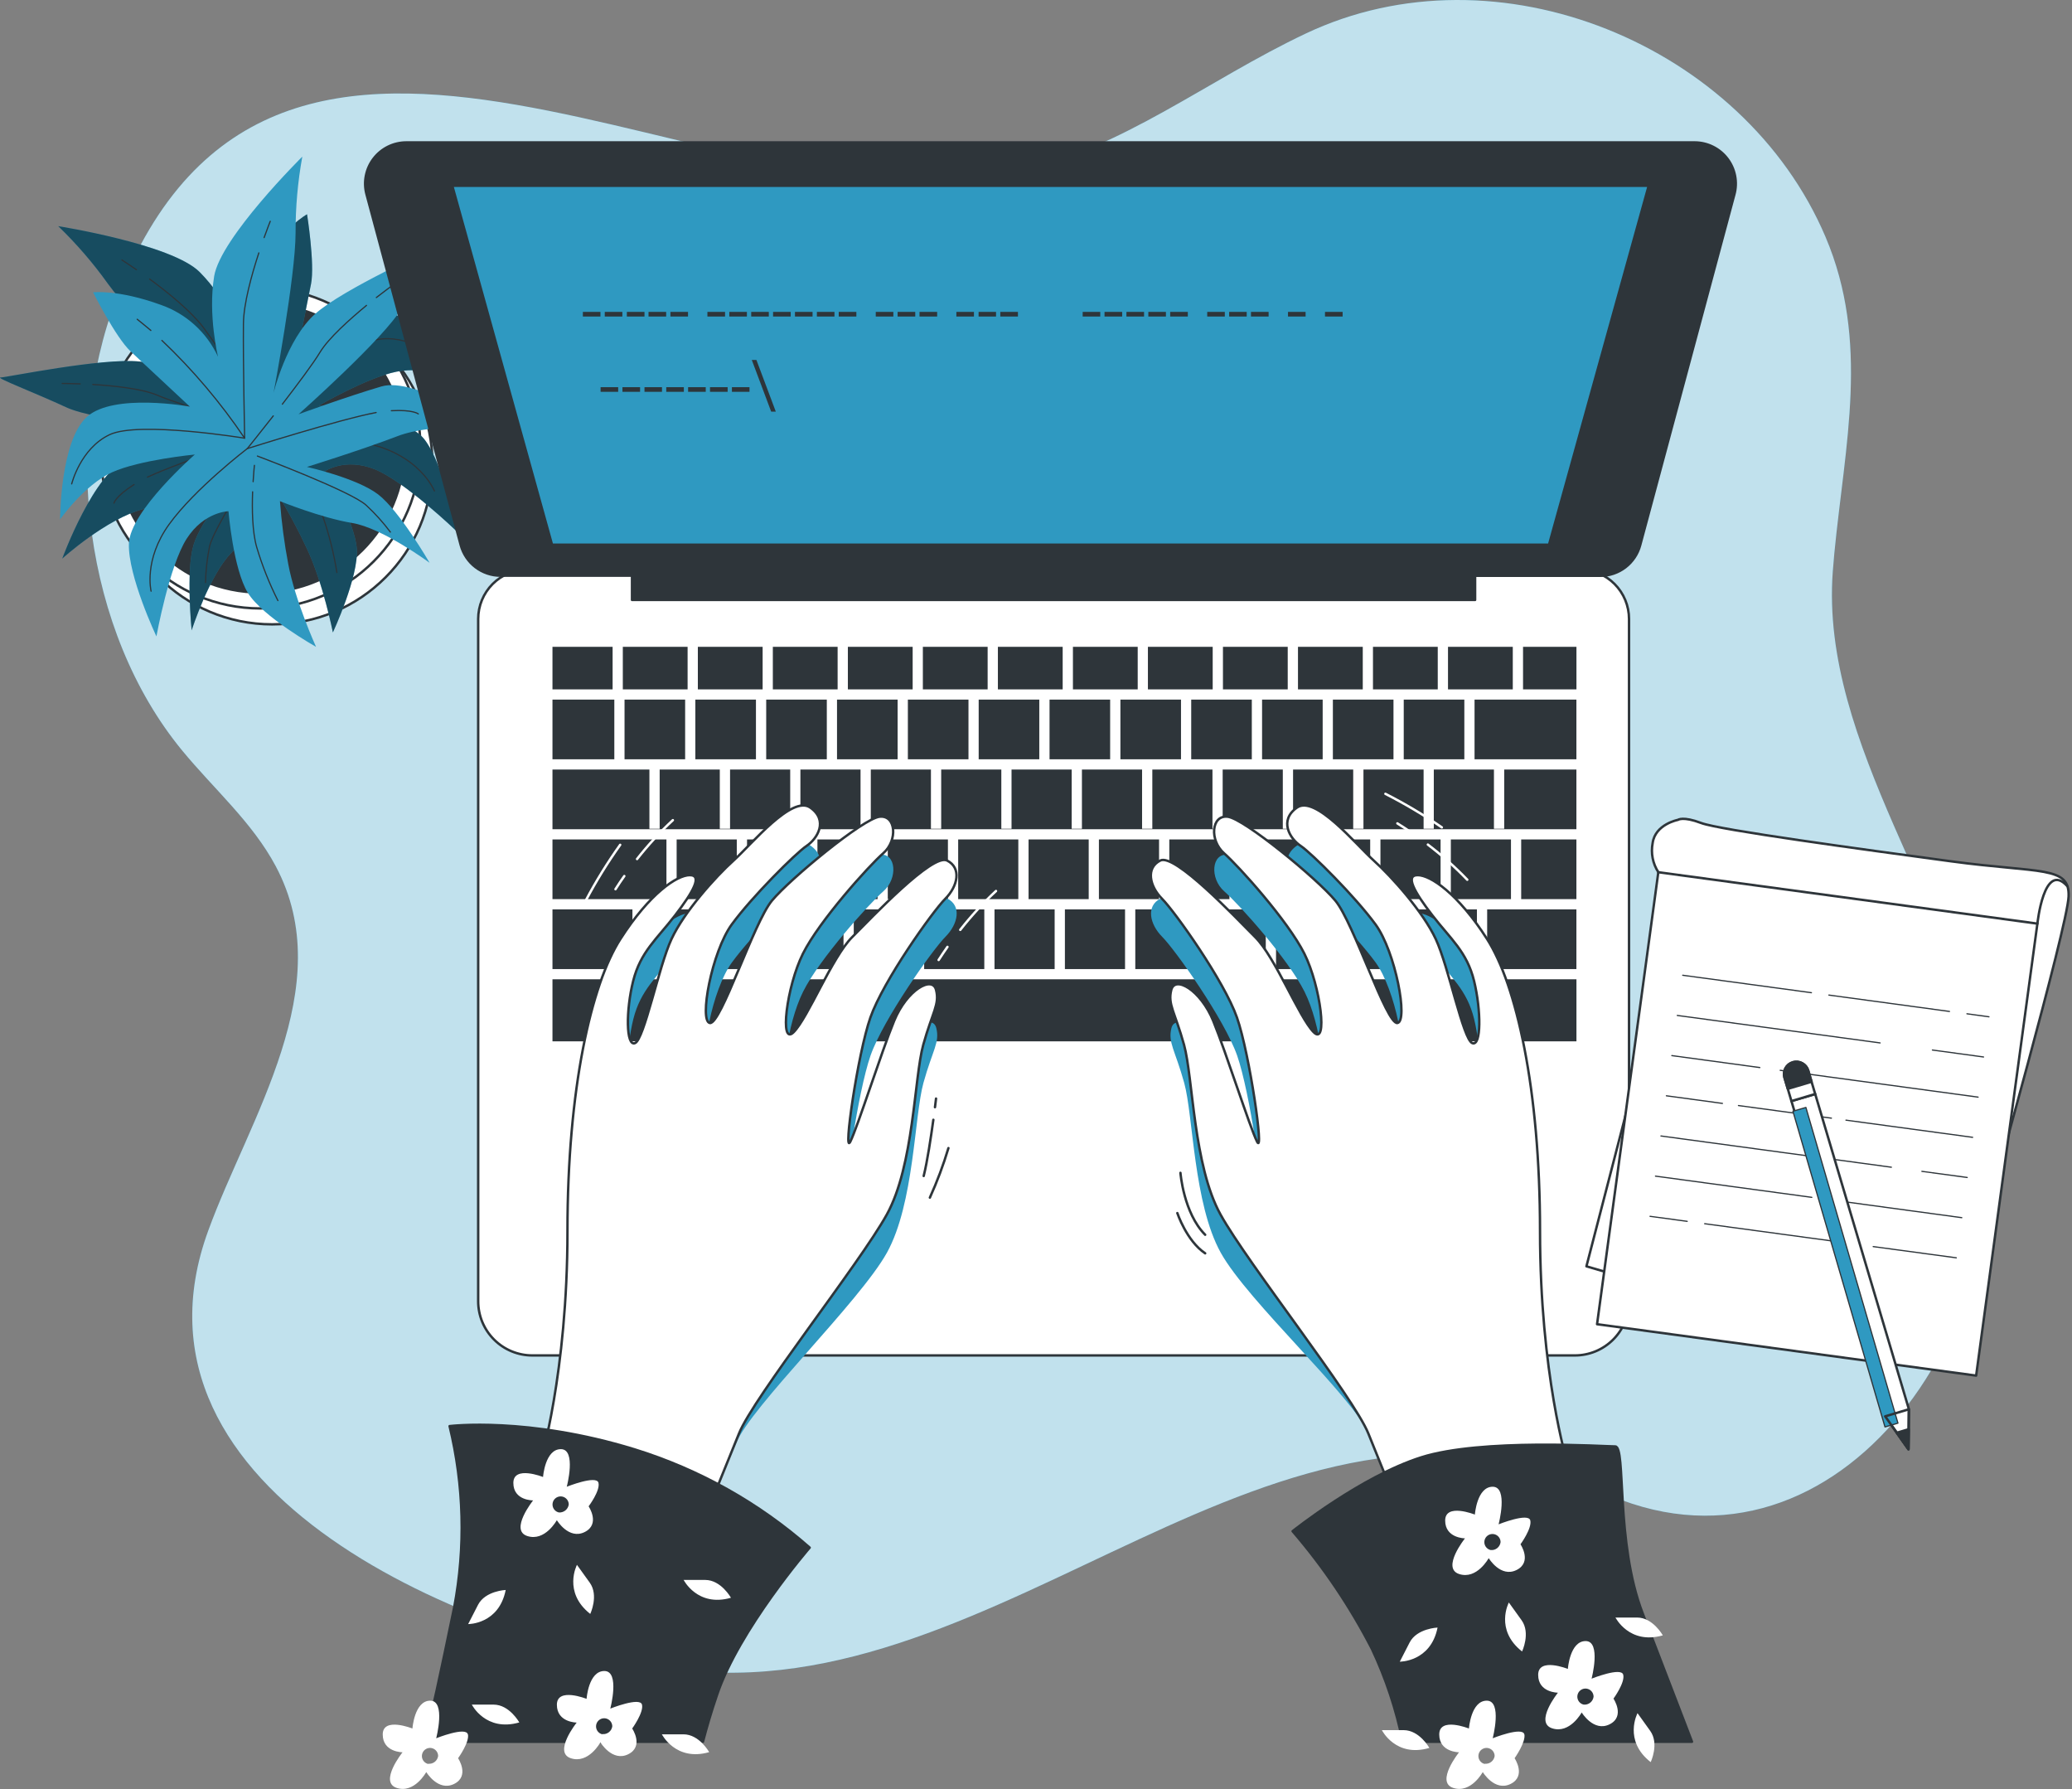 <svg width="856" height="739" viewBox="0 0 856 739" fill="none" xmlns="http://www.w3.org/2000/svg">
<rect x="0" y="0" width="856" height="739" fill="#808080" stroke="none"/>
<path d="M757.804 228.619C762.156 183.646 772.565 141.068 754.161 97.82C720.383 18.455 618.493 -23.682 539.319 13.911C498.831 33.082 464.21 61.128 419.619 71.422C299.268 99.2 113.507 -48.795 48.002 123.508C25.515 182.63 34.582 260.538 75.243 309.959C88.298 325.813 104.247 339.616 113.909 357.751C140.345 407.383 102.925 461.923 86.055 508.219C45.989 617.625 197.051 678.165 279.043 689.322C414.577 707.879 526.379 552.599 661.166 615.861C755.101 659.953 837.533 552.599 820.28 445.245C808.989 374.966 751.823 307.697 757.171 236.077C757.363 233.604 757.574 231.131 757.804 228.619Z" fill="#2F99C1"/>
<path opacity="0.7" d="M757.804 228.619C762.156 183.646 772.565 141.068 754.161 97.82C720.383 18.455 618.493 -23.682 539.319 13.911C498.831 33.082 464.21 61.128 419.619 71.422C299.268 99.2 113.507 -48.795 48.002 123.508C25.515 182.63 34.582 260.538 75.243 309.959C88.298 325.813 104.247 339.616 113.909 357.751C140.345 407.383 102.925 461.923 86.055 508.219C45.989 617.625 197.051 678.165 279.043 689.322C414.577 707.879 526.379 552.599 661.166 615.861C755.101 659.953 837.533 552.599 820.28 445.245C808.989 374.966 751.823 307.697 757.171 236.077C757.363 233.604 757.574 231.131 757.804 228.619Z" fill="white"/>
<path d="M112.452 257.873C149.011 257.873 178.648 228.237 178.648 191.678C178.648 155.119 149.011 125.483 112.452 125.483C75.894 125.483 46.257 155.119 46.257 191.678C46.257 228.237 75.894 257.873 112.452 257.873Z" fill="white" stroke="#2E353A" stroke-linecap="round" stroke-linejoin="round"/>
<path d="M107.526 251.298C144.084 251.298 173.721 221.661 173.721 185.103C173.721 148.544 144.084 118.907 107.526 118.907C70.967 118.907 41.33 148.544 41.33 185.103C41.33 221.661 70.967 251.298 107.526 251.298Z" fill="white" stroke="#2E353A" stroke-linecap="round" stroke-linejoin="round"/>
<path d="M107.526 244.723C140.453 244.723 167.145 218.03 167.145 185.103C167.145 152.176 140.453 125.483 107.526 125.483C74.598 125.483 47.906 152.176 47.906 185.103C47.906 218.03 74.598 244.723 107.526 244.723Z" fill="#2E353A" stroke="#2E353A" stroke-linecap="round" stroke-linejoin="round"/>
<path d="M100.528 140.282C100.528 140.282 93.953 123.834 82.451 112.332C70.948 100.83 24.058 93.411 24.058 93.411C31.63 100.714 38.515 108.697 44.628 117.259C55.306 132.058 90.636 165.779 90.636 165.779C90.636 165.779 73.383 150.979 57.74 149.331C42.097 147.682 2.644 155.906 0.229 155.906C-2.186 155.906 15.028 162.482 27.374 168.233C39.72 173.984 87.397 178.93 87.397 178.93C87.397 178.93 66.846 184.681 52.89 189.627C38.934 194.573 25.706 230.728 25.706 230.728C25.706 230.728 43.803 214.28 59.427 210.178C75.051 206.075 97.25 198.675 97.25 198.675C97.25 198.675 83.275 214.299 79.997 224.996C76.719 235.693 79.173 260.346 79.173 260.346C79.173 260.346 86.572 237.342 95.621 228.274C104.669 219.207 114.504 203.698 114.504 203.698C119.058 211.122 123.18 218.803 126.849 226.702C133.425 240.678 137.527 261.209 137.527 261.209C137.527 261.209 148.224 238.205 147.4 226.702C146.576 215.2 134.249 194.63 134.249 194.63C134.249 194.63 142.473 188.879 154.8 193.806C167.126 198.733 188.52 219.303 188.52 219.303C188.52 219.303 183.574 192.157 175.35 181.479C167.126 170.802 131.776 167.485 131.776 167.485C131.776 167.485 151.522 155.983 163.848 153.51C176.175 151.037 192.604 156.807 192.604 156.807C192.604 156.807 173.702 130.486 158.902 128.838C144.103 127.189 121.903 150.155 121.903 150.155L128.498 117.259C130.127 109.035 126.849 88.503 126.849 88.503C126.849 88.503 117.801 93.43 107.104 109.054C103.973 113.554 101.778 118.637 100.649 124.001C99.519 129.365 99.478 134.902 100.528 140.282Z" fill="#2F99C1"/>
<path opacity="0.5" d="M100.528 140.282C100.528 140.282 93.953 123.834 82.451 112.332C70.948 100.83 24.058 93.411 24.058 93.411C31.63 100.714 38.515 108.697 44.628 117.259C55.306 132.058 90.636 165.779 90.636 165.779C90.636 165.779 73.383 150.979 57.74 149.331C42.097 147.682 2.644 155.906 0.229 155.906C-2.186 155.906 15.028 162.482 27.374 168.233C39.72 173.984 87.397 178.93 87.397 178.93C87.397 178.93 66.846 184.681 52.89 189.627C38.934 194.573 25.706 230.728 25.706 230.728C25.706 230.728 43.803 214.28 59.427 210.178C75.051 206.075 97.25 198.675 97.25 198.675C97.25 198.675 83.275 214.299 79.997 224.996C76.719 235.693 79.173 260.346 79.173 260.346C79.173 260.346 86.572 237.342 95.621 228.274C104.669 219.207 114.504 203.698 114.504 203.698C119.058 211.122 123.18 218.803 126.849 226.702C133.425 240.678 137.527 261.209 137.527 261.209C137.527 261.209 148.224 238.205 147.4 226.702C146.576 215.2 134.249 194.63 134.249 194.63C134.249 194.63 142.473 188.879 154.8 193.806C167.126 198.733 188.52 219.303 188.52 219.303C188.52 219.303 183.574 192.157 175.35 181.479C167.126 170.802 131.776 167.485 131.776 167.485C131.776 167.485 151.522 155.983 163.848 153.51C176.175 151.037 192.604 156.807 192.604 156.807C192.604 156.807 173.702 130.486 158.902 128.838C144.103 127.189 121.903 150.155 121.903 150.155L128.498 117.259C130.127 109.035 126.849 88.503 126.849 88.503C126.849 88.503 117.801 93.43 107.104 109.054C103.973 113.554 101.778 118.637 100.649 124.001C99.519 129.365 99.478 134.902 100.528 140.282Z" fill="black"/>
<path d="M116.727 115.246C117.302 112.888 117.935 110.53 118.644 108.21" stroke="#2E353A" stroke-width="0.5" stroke-linecap="round" stroke-linejoin="round"/>
<path d="M61.804 115.246C69.472 120.863 79.058 128.665 84.08 135.356C93.129 147.682 111.225 174.003 111.225 174.003C110.707 156.324 112.108 138.642 115.405 121.265" stroke="#2E353A" stroke-width="0.5" stroke-linecap="round" stroke-linejoin="round"/>
<path d="M50.379 107.386C50.379 107.386 52.775 108.92 56.36 111.393" stroke="#2E353A" stroke-width="0.5" stroke-linecap="round" stroke-linejoin="round"/>
<path d="M111.225 174.003C111.225 174.003 142.473 142.755 155.624 140.282C168.775 137.809 180.296 147.682 180.296 147.682" stroke="#2E353A" stroke-width="0.5" stroke-linecap="round" stroke-linejoin="round"/>
<path d="M55.382 200.132C47.714 204.963 47.081 207.8 47.081 207.8" stroke="#2E353A" stroke-width="0.5" stroke-linecap="round" stroke-linejoin="round"/>
<path d="M179.472 202.778C179.472 202.778 174.545 190.432 157.273 184.681C140 178.93 112.893 178.105 112.893 178.105C112.893 178.105 74.84 190.566 60.922 197.065" stroke="#2E353A" stroke-width="0.5" stroke-linecap="round" stroke-linejoin="round"/>
<path d="M96.253 173.409C105.455 176.093 112.874 178.105 112.874 178.105" stroke="#2E353A" stroke-width="0.5" stroke-linecap="round" stroke-linejoin="round"/>
<path d="M38.34 158.801C47.273 159.338 58.775 160.565 65.178 163.306C70.393 165.549 80.668 168.789 90.368 171.683" stroke="#2E353A" stroke-width="0.5" stroke-linecap="round" stroke-linejoin="round"/>
<path d="M25.706 158.379C25.706 158.379 28.716 158.379 33.145 158.552" stroke="#2E353A" stroke-width="0.5" stroke-linecap="round" stroke-linejoin="round"/>
<path d="M111.225 183.032C111.225 183.032 88.221 217.539 86.553 225.801C85.565 230.676 85.013 235.629 84.904 240.601" stroke="#2E353A" stroke-width="0.5" stroke-linecap="round" stroke-linejoin="round"/>
<path d="M121.462 193.902C125.891 199.653 131.201 207.321 133.425 213.456C136.013 220.94 137.938 228.638 139.176 236.46" stroke="#2E353A" stroke-width="0.5" stroke-linecap="round" stroke-linejoin="round"/>
<path d="M114.504 185.505C114.504 185.505 116.421 187.537 118.894 190.662" stroke="#2E353A" stroke-width="0.5" stroke-linecap="round" stroke-linejoin="round"/>
<path d="M90.081 147.375C90.081 147.375 85.844 130.122 88.47 114.115C91.097 98.108 124.894 64.694 124.894 64.694C123.016 75.041 122.085 85.539 122.114 96.056C122.114 114.306 113.008 162.309 113.008 162.309C113.008 162.309 118.395 140.225 130.127 129.719C141.86 119.214 178.724 102.881 180.718 101.481C182.712 100.082 172.532 115.457 165.88 127.342C159.228 139.228 123.322 171.108 123.322 171.108C123.322 171.108 143.374 163.785 157.599 159.606C171.823 155.427 203.608 177.166 203.608 177.166C203.608 177.166 179.319 174.367 164.232 180.138C149.144 185.908 126.792 192.847 126.792 192.847C126.792 192.847 147.266 197.391 156.161 204.158C165.056 210.925 177.478 232.453 177.478 232.453C177.478 232.453 158.04 218.057 145.406 215.986C132.773 213.916 115.654 206.995 115.654 206.995C116.303 215.679 117.442 224.32 119.066 232.875C121.884 248.077 130.568 267.171 130.568 267.171C130.568 267.171 108.465 254.71 102.407 244.876C96.349 235.041 94.394 211.155 94.394 211.155C94.394 211.155 84.349 211.27 77.141 222.466C69.933 233.661 64.622 262.839 64.622 262.839C64.622 262.839 52.813 237.917 53.254 224.498C53.695 211.079 80.495 187.729 80.495 187.729C80.495 187.729 57.759 189.895 46.295 195.071C34.831 200.247 24.825 214.529 24.825 214.529C24.825 214.529 24.825 182.131 35.905 172.163C46.986 162.194 78.444 167.945 78.444 167.945L53.906 145.075C47.772 139.324 38.455 120.729 38.455 120.729C38.455 120.729 48.692 119.463 66.482 125.924C71.653 127.734 76.407 130.566 80.461 134.252C84.515 137.937 87.787 142.4 90.081 147.375Z" fill="#2F99C1"/>
<path d="M62.322 136.487C60.405 134.895 58.603 133.362 56.686 131.867" stroke="#2E353A" stroke-width="0.5" stroke-linecap="round" stroke-linejoin="round"/>
<path d="M106.931 104.453C103.96 113.501 100.643 125.406 100.567 133.764C100.413 149.101 101.065 180.981 101.065 180.981C91.17 166.323 79.709 152.786 66.884 140.608" stroke="#2E353A" stroke-width="0.5" stroke-linecap="round" stroke-linejoin="round"/>
<path d="M111.647 91.398C111.647 91.398 110.574 94.043 109.117 98.127" stroke="#2E353A" stroke-width="0.5" stroke-linecap="round" stroke-linejoin="round"/>
<path d="M101.065 180.981C101.065 180.981 57.453 173.83 45.337 179.505C33.221 185.179 29.617 199.864 29.617 199.864" stroke="#2E353A" stroke-width="0.5" stroke-linecap="round" stroke-linejoin="round"/>
<path d="M161.682 169.632C170.673 169.134 172.82 170.955 172.82 170.955" stroke="#2E353A" stroke-width="0.5" stroke-linecap="round" stroke-linejoin="round"/>
<path d="M62.418 244.167C62.418 244.167 59.235 231.265 69.894 216.523C80.553 201.781 102.139 185.294 102.139 185.294C102.139 185.294 140.307 173.198 155.394 170.38" stroke="#2E353A" stroke-width="0.5" stroke-linecap="round" stroke-linejoin="round"/>
<path d="M112.893 171.779C106.989 179.313 102.158 185.294 102.158 185.294" stroke="#2E353A" stroke-width="0.5" stroke-linecap="round" stroke-linejoin="round"/>
<path d="M151.407 126.135C144.467 131.886 135.84 139.554 132.236 145.439C129.303 150.308 122.843 158.858 116.651 166.929" stroke="#2E353A" stroke-width="0.5" stroke-linecap="round" stroke-linejoin="round"/>
<path d="M161.414 118.409C161.414 118.409 158.979 120.173 155.471 122.895" stroke="#2E353A" stroke-width="0.5" stroke-linecap="round" stroke-linejoin="round"/>
<path d="M106.337 188.362C106.337 188.362 145.195 202.969 151.311 208.701C154.957 212.083 158.294 215.785 161.279 219.763" stroke="#2E353A" stroke-width="0.5" stroke-linecap="round" stroke-linejoin="round"/>
<path d="M104.362 203.123C104.094 210.369 104.228 219.667 106.049 225.993C108.309 233.593 111.241 240.978 114.81 248.058" stroke="#2E353A" stroke-width="0.5" stroke-linecap="round" stroke-linejoin="round"/>
<path d="M105.11 192.196C105.11 192.196 104.803 194.918 104.573 198.944" stroke="#2E353A" stroke-width="0.5" stroke-linecap="round" stroke-linejoin="round"/>
<path d="M218.004 235.195H652.539C657.964 235.195 663.167 237.35 667.003 241.186C670.839 245.022 672.994 250.225 672.994 255.65V537.454C672.994 540.392 672.415 543.301 671.291 546.015C670.167 548.73 668.519 551.196 666.441 553.273C664.364 555.351 661.898 556.999 659.184 558.123C656.469 559.247 653.56 559.826 650.622 559.826H219.921C216.983 559.826 214.074 559.247 211.36 558.123C208.646 556.999 206.18 555.351 204.102 553.273C202.025 551.196 200.377 548.73 199.253 546.015C198.128 543.301 197.55 540.392 197.55 537.454V255.65C197.55 250.225 199.705 245.022 203.541 241.186C207.377 237.35 212.579 235.195 218.004 235.195Z" fill="white" stroke="#2E353A" stroke-linecap="round" stroke-linejoin="round"/>
<path d="M377.042 267.152H350.28V284.731H377.042V267.152Z" fill="#2E353A"/>
<path d="M290.334 375.599H265.49V400.252H290.334V375.599Z" fill="#2E353A"/>
<path d="M400.104 288.949H375.067V313.602H400.104V288.949Z" fill="#2E353A"/>
<path d="M346.043 267.152H319.281V284.731H346.043V267.152Z" fill="#2E353A"/>
<path d="M429.358 288.949H404.321V313.602H429.358V288.949Z" fill="#2E353A"/>
<path d="M408.021 267.152H381.259V284.731H408.021V267.152Z" fill="#2E353A"/>
<path d="M275.324 346.709H228.241V371.362H275.324V346.709Z" fill="#2E353A"/>
<path d="M341.577 288.949H316.54V313.602H341.577V288.949Z" fill="#2E353A"/>
<path d="M261.272 375.599H228.241V400.252H261.272V375.599Z" fill="#2E353A"/>
<path d="M439.02 267.152H412.258V284.731H439.02V267.152Z" fill="#2E353A"/>
<path d="M283.049 288.949H258.013V313.602H283.049V288.949Z" fill="#2E353A"/>
<path d="M284.066 267.152H257.304V284.731H284.066V267.152Z" fill="#2E353A"/>
<path d="M315.064 267.152H288.302V284.731H315.064V267.152Z" fill="#2E353A"/>
<path d="M312.303 288.949H287.267V313.602H312.303V288.949Z" fill="#2E353A"/>
<path d="M370.831 288.949H345.794V313.602H370.831V288.949Z" fill="#2E353A"/>
<path d="M562.995 267.152H536.233V284.731H562.995V267.152Z" fill="#2E353A"/>
<path d="M593.974 267.152H567.212V284.731H593.974V267.152Z" fill="#2E353A"/>
<path d="M575.685 288.949H550.649V313.602H575.685V288.949Z" fill="#2E353A"/>
<path d="M604.958 288.949H579.922V313.602H604.958V288.949Z" fill="#2E353A"/>
<path d="M651.255 375.599H614.39V400.252H651.255V375.599Z" fill="#2E353A"/>
<path d="M624.972 267.152H598.21V284.731H624.972V267.152Z" fill="#2E353A"/>
<path d="M253.795 288.949H228.241V313.602H253.795V288.949Z" fill="#2E353A"/>
<path d="M470.018 267.152H443.256V284.731H470.018V267.152Z" fill="#2E353A"/>
<path d="M500.997 267.152H474.236V284.731H500.997V267.152Z" fill="#2E353A"/>
<path d="M487.904 288.949H462.868V313.602H487.904V288.949Z" fill="#2E353A"/>
<path d="M546.431 288.949H521.395V313.602H546.431V288.949Z" fill="#2E353A"/>
<path d="M458.631 288.949H433.594V313.602H458.631V288.949Z" fill="#2E353A"/>
<path d="M517.158 288.949H492.122V313.602H517.158V288.949Z" fill="#2E353A"/>
<path d="M531.996 267.152H505.234V284.731H531.996V267.152Z" fill="#2E353A"/>
<path d="M493.866 375.599H469.021V400.252H493.866V375.599Z" fill="#2E353A"/>
<path d="M624.225 346.709H599.38V371.362H624.225V346.709Z" fill="#2E353A"/>
<path d="M595.143 346.709H570.298V371.362H595.143V346.709Z" fill="#2E353A"/>
<path d="M610.154 375.599H585.309V400.252H610.154V375.599Z" fill="#2E353A"/>
<path d="M581.091 375.599H556.246V400.252H581.091V375.599Z" fill="#2E353A"/>
<path d="M522.928 375.599H498.083V400.252H522.928V375.599Z" fill="#2E353A"/>
<path d="M552.01 375.599H527.165V400.252H552.01V375.599Z" fill="#2E353A"/>
<path d="M566.062 346.709H541.217V371.362H566.062V346.709Z" fill="#2E353A"/>
<path d="M537 346.709H512.155V371.362H537V346.709Z" fill="#2E353A"/>
<path d="M651.274 267.152H629.209V284.731H651.274V267.152Z" fill="#2E353A"/>
<path d="M253.086 267.152H228.241V284.731H253.086V267.152Z" fill="#2E353A"/>
<path d="M651.274 404.469H228.241V430.1H651.274V404.469Z" fill="#2E353A"/>
<path d="M651.255 288.949H609.176V313.602H651.255V288.949Z" fill="#2E353A"/>
<path d="M651.255 346.709H628.442V371.362H651.255V346.709Z" fill="#2E353A"/>
<path d="M621.426 342.3H617.189V317.838H592.344V342.3H588.127V317.838H563.282V342.3H559.045V317.838H534.201V342.3H529.964V317.838H505.119V342.3H500.902V317.838H476.057V342.3H471.82V317.838H446.975V342.3H442.739V317.838H417.894V342.3H413.676V317.838H388.832V342.3H384.595V317.838H359.75V342.3H355.513V317.838H330.669V342.3H326.451V317.838H301.606V342.3H297.37V317.838H272.525V342.3H268.288V317.838H228.241V342.491H651.255V317.838H621.426V342.3Z" fill="#2E353A"/>
<path d="M420.693 346.709H395.848V371.362H420.693V346.709Z" fill="#2E353A"/>
<path d="M507.918 346.709H483.073V371.362H507.918V346.709Z" fill="#2E353A"/>
<path d="M362.549 346.709H337.704V371.362H362.549V346.709Z" fill="#2E353A"/>
<path d="M377.559 375.599H352.715V400.252H377.559V375.599Z" fill="#2E353A"/>
<path d="M391.611 346.709H366.766V371.362H391.611V346.709Z" fill="#2E353A"/>
<path d="M333.468 346.709H308.623V371.362H333.468V346.709Z" fill="#2E353A"/>
<path d="M319.416 375.599H294.571V400.252H319.416V375.599Z" fill="#2E353A"/>
<path d="M348.478 375.599H323.633V400.252H348.478V375.599Z" fill="#2E353A"/>
<path d="M449.774 346.709H424.929V371.362H449.774V346.709Z" fill="#2E353A"/>
<path d="M464.785 375.599H439.94V400.252H464.785V375.599Z" fill="#2E353A"/>
<path d="M478.837 346.709H453.992V371.362H478.837V346.709Z" fill="#2E353A"/>
<path d="M406.641 375.599H381.796V400.252H406.641V375.599Z" fill="#2E353A"/>
<path d="M435.703 375.599H410.858V400.252H435.703V375.599Z" fill="#2E353A"/>
<path d="M304.386 346.709H279.541V371.362H304.386V346.709Z" fill="#2E353A"/>
<path d="M700.139 58.827H167.855C165.244 58.829 162.67 59.432 160.329 60.588C157.989 61.744 155.946 63.422 154.358 65.494C152.769 67.566 151.679 69.975 151.171 72.535C150.662 75.096 150.75 77.739 151.426 80.26L190.342 225.15C191.311 228.766 193.447 231.962 196.417 234.243C199.387 236.523 203.026 237.761 206.771 237.764H261.099V247.79H609.406V237.821H661.166C664.911 237.818 668.55 236.581 671.52 234.3C674.49 232.02 676.625 228.824 677.595 225.207L716.511 80.317C717.196 77.797 717.292 75.153 716.792 72.59C716.292 70.026 715.208 67.612 713.625 65.534C712.043 63.457 710.003 61.771 707.665 60.608C705.326 59.445 702.751 58.836 700.139 58.827Z" fill="#2E353A" stroke="#2E353A" stroke-linecap="round" stroke-linejoin="round"/>
<path d="M639.944 224.977H228.05L186.853 76.733H681.122L639.944 224.977Z" fill="#2F99C1" stroke="#2E353A" stroke-linecap="round" stroke-linejoin="round"/>
<path d="M255.387 159.913V161.83H248.121V159.913H255.387Z" fill="#2E353A"/>
<path d="M264.435 159.913V161.83H257.15V159.913H264.435Z" fill="#2E353A"/>
<path d="M273.483 159.913V161.83H266.256V159.913H273.483Z" fill="#2E353A"/>
<path d="M282.513 159.913V161.83H275.247V159.913H282.513Z" fill="#2E353A"/>
<path d="M291.561 159.913V161.83H284.276V159.913H291.561Z" fill="#2E353A"/>
<path d="M300.61 159.913V161.83H293.325V159.913H300.61Z" fill="#2E353A"/>
<path d="M309.639 159.913V161.83H302.373V159.913H309.639Z" fill="#2E353A"/>
<path d="M318.591 170.016L310.578 148.66H312.495L320.508 170.016H318.591Z" fill="#2E353A"/>
<path d="M248.064 128.818V130.735H240.798V128.818H248.064Z" fill="#2E353A"/>
<path d="M257.112 128.818V130.735H249.846V128.818H257.112Z" fill="#2E353A"/>
<path d="M266.256 128.818V130.735H258.971V128.818H266.256Z" fill="#2E353A"/>
<path d="M275.209 128.818V130.735H267.924V128.818H275.209Z" fill="#2E353A"/>
<path d="M284.238 128.818V130.735H276.973V128.818H284.238Z" fill="#2E353A"/>
<path d="M299.536 128.818V130.735H292.251V128.818H299.536Z" fill="#2E353A"/>
<path d="M308.565 128.818V130.735H301.3V128.818H308.565Z" fill="#2E353A"/>
<path d="M317.614 128.818V130.735H310.348V128.818H317.614Z" fill="#2E353A"/>
<path d="M326.662 128.818V130.735H319.377V128.818H326.662Z" fill="#2E353A"/>
<path d="M335.691 128.818V130.735H328.426V128.818H335.691Z" fill="#2E353A"/>
<path d="M344.74 128.818V130.735H337.474V128.818H344.74Z" fill="#2E353A"/>
<path d="M353.788 128.818V130.735H346.503V128.818H353.788Z" fill="#2E353A"/>
<path d="M369.067 128.818V130.735H361.801V128.818H369.067Z" fill="#2E353A"/>
<path d="M378.115 128.818V130.735H370.831V128.818H378.115Z" fill="#2E353A"/>
<path d="M387.164 128.818V130.735H379.879V128.818H387.164Z" fill="#2E353A"/>
<path d="M402.366 128.818V130.735H395.1V128.818H402.366Z" fill="#2E353A"/>
<path d="M411.491 128.818V130.735H404.283V128.818H411.491Z" fill="#2E353A"/>
<path d="M420.539 128.818V130.735H413.255V128.818H420.539Z" fill="#2E353A"/>
<path d="M454.548 128.818V130.735H447.282V128.818H454.548Z" fill="#2E353A"/>
<path d="M463.596 128.818V130.735H456.311V128.818H463.596Z" fill="#2E353A"/>
<path d="M472.645 128.818V130.735H465.36V128.818H472.645Z" fill="#2E353A"/>
<path d="M481.674 128.818V130.735H474.408V128.818H481.674Z" fill="#2E353A"/>
<path d="M490.722 128.818V130.735H483.438V128.818H490.722Z" fill="#2E353A"/>
<path d="M506.001 128.818V130.735H498.735V128.818H506.001Z" fill="#2E353A"/>
<path d="M515.049 128.818V130.735H507.803V128.818H515.049Z" fill="#2E353A"/>
<path d="M524.098 128.818V130.735H516.813V128.818H524.098Z" fill="#2E353A"/>
<path d="M539.377 128.818V130.735H532.111V128.818H539.377Z" fill="#2E353A"/>
<path d="M554.675 128.818V130.735H547.39V128.818H554.675Z" fill="#2E353A"/>
<path d="M675.908 443.884L655.396 523.019L674.796 528.712L675.908 443.884Z" fill="white" stroke="#2E353A" stroke-linecap="round" stroke-linejoin="round"/>
<path d="M685.11 360.243C682.795 356.687 681.95 352.371 682.752 348.204C683.806 340.402 693.219 338.619 693.219 338.619C693.219 338.619 695.27 337.066 702.804 339.923C710.338 342.779 768.597 350.677 805.826 355.719C843.055 360.761 855.113 357.502 854.595 370.288C854.078 383.075 821.411 497.829 820.913 501.433C820.414 505.037 685.11 360.243 685.11 360.243Z" fill="white" stroke="#2E353A" stroke-miterlimit="10"/>
<path d="M841.702 381.477L685.094 360.247L659.787 546.926L816.395 568.156L841.702 381.477Z" fill="white" stroke="#2E353A" stroke-linecap="round" stroke-linejoin="round"/>
<path d="M812.593 418.713L821.699 419.959" stroke="#2E353A" stroke-width="0.5" stroke-linecap="round" stroke-linejoin="round"/>
<path d="M755.561 410.987L805.385 417.754" stroke="#2E353A" stroke-width="0.5" stroke-linecap="round" stroke-linejoin="round"/>
<path d="M695.174 402.801L748.353 410.009" stroke="#2E353A" stroke-width="0.5" stroke-linecap="round" stroke-linejoin="round"/>
<path d="M798.33 433.685L819.456 436.56" stroke="#2E353A" stroke-width="0.5" stroke-linecap="round" stroke-linejoin="round"/>
<path d="M692.931 419.403L776.725 430.752" stroke="#2E353A" stroke-width="0.5" stroke-linecap="round" stroke-linejoin="round"/>
<path d="M735.451 442.062L817.213 453.143" stroke="#2E353A" stroke-width="0.5" stroke-linecap="round" stroke-linejoin="round"/>
<path d="M690.669 435.985L727.035 440.931" stroke="#2E353A" stroke-width="0.5" stroke-linecap="round" stroke-linejoin="round"/>
<path d="M762.616 462.651L814.951 469.744" stroke="#2E353A" stroke-width="0.5" stroke-linecap="round" stroke-linejoin="round"/>
<path d="M718.198 456.613L756.615 461.827" stroke="#2E353A" stroke-width="0.5" stroke-linecap="round" stroke-linejoin="round"/>
<path d="M688.426 452.587L711.584 455.731" stroke="#2E353A" stroke-width="0.5" stroke-linecap="round" stroke-linejoin="round"/>
<path d="M793.978 483.796L812.708 486.327" stroke="#2E353A" stroke-width="0.5" stroke-linecap="round" stroke-linejoin="round"/>
<path d="M686.183 469.188L781.383 482.09" stroke="#2E353A" stroke-width="0.5" stroke-linecap="round" stroke-linejoin="round"/>
<path d="M757.516 495.739L810.465 502.928" stroke="#2E353A" stroke-width="0.5" stroke-linecap="round" stroke-linejoin="round"/>
<path d="M683.921 485.771L748.506 494.532" stroke="#2E353A" stroke-width="0.5" stroke-linecap="round" stroke-linejoin="round"/>
<path d="M773.869 514.871L808.203 519.511" stroke="#2E353A" stroke-width="0.5" stroke-linecap="round" stroke-linejoin="round"/>
<path d="M704.242 505.42L765.472 513.721" stroke="#2E353A" stroke-width="0.5" stroke-linecap="round" stroke-linejoin="round"/>
<path d="M681.678 502.372L697.034 504.443" stroke="#2E353A" stroke-width="0.5" stroke-linecap="round" stroke-linejoin="round"/>
<path d="M841.713 381.484C841.713 381.484 844.396 355.451 853.982 365.918" stroke="#2E353A" stroke-linecap="round" stroke-linejoin="round"/>
<path d="M788.611 582.025L788.438 598.569L778.795 584.958L740.09 454.772L749.906 451.839L788.611 582.025Z" fill="white" stroke="#2E353A" stroke-linecap="round" stroke-linejoin="round"/>
<path d="M746.064 457.402L740.708 458.964L778.739 589.354L784.094 587.792L746.064 457.402Z" fill="#2F99C1" stroke="#2E353A" stroke-width="0.5" stroke-linecap="round" stroke-linejoin="round"/>
<path d="M788.611 582.064L778.815 584.978L788.438 598.569L788.611 582.064Z" stroke="#2E353A" stroke-linecap="round" stroke-linejoin="round"/>
<path d="M783.626 591.764L788.438 598.569L788.534 590.307L783.626 591.764Z" fill="#2E353A" stroke="#2E353A" stroke-linecap="round" stroke-linejoin="round"/>
<path d="M740.666 438.727C739.367 439.117 738.275 440.006 737.629 441.198C736.982 442.39 736.834 443.79 737.215 445.091L740.091 454.772L749.906 451.858L747.03 442.177C746.64 440.879 745.751 439.787 744.559 439.141C743.367 438.494 741.967 438.345 740.666 438.727Z" fill="white" stroke="#2E353A" stroke-linecap="round" stroke-linejoin="round"/>
<path d="M740.666 438.727C739.367 439.117 738.275 440.006 737.629 441.198C736.982 442.39 736.834 443.79 737.215 445.091L738.595 449.711L748.391 446.797L747.03 442.177C746.64 440.879 745.751 439.787 744.559 439.141C743.367 438.494 741.967 438.345 740.666 438.727Z" fill="#2E353A" stroke="#2E353A" stroke-linecap="round" stroke-linejoin="round"/>
<path d="M257.917 361.834C256.69 363.56 255.483 365.362 254.275 367.26" stroke="white" stroke-linecap="round" stroke-linejoin="round"/>
<path d="M277.969 338.753C272.628 343.704 267.686 349.07 263.189 354.799" stroke="white" stroke-linecap="round" stroke-linejoin="round"/>
<path d="M256.211 348.933C250.974 356.279 246.228 363.964 242.006 371.937" stroke="white" stroke-linecap="round" stroke-linejoin="round"/>
<path d="M391.42 391.088C390.212 392.814 388.985 394.616 387.777 396.494" stroke="white" stroke-linecap="round" stroke-linejoin="round"/>
<path d="M411.472 368.007C406.14 372.962 401.205 378.327 396.711 384.053" stroke="white" stroke-linecap="round" stroke-linejoin="round"/>
<path d="M389.733 378.148C384.498 385.537 379.753 393.26 375.527 401.268" stroke="white" stroke-linecap="round" stroke-linejoin="round"/>
<path d="M582.778 343.642C581.034 342.453 579.194 341.264 577.296 340.076" stroke="white" stroke-linecap="round" stroke-linejoin="round"/>
<path d="M606.166 363.349C601.124 358.098 595.683 353.246 589.891 348.837" stroke="white" stroke-linecap="round" stroke-linejoin="round"/>
<path d="M595.661 341.725C588.201 336.602 580.414 331.972 572.35 327.864" stroke="white" stroke-linecap="round" stroke-linejoin="round"/>
<path d="M385.592 462.498C384.595 469.706 383.1 479.751 381.604 485.713" stroke="#2E353A" stroke-linecap="round" stroke-linejoin="round"/>
<path d="M386.704 453.737C386.704 453.737 386.55 455.098 386.263 457.303" stroke="#2E353A" stroke-linecap="round" stroke-linejoin="round"/>
<path d="M391.822 474.192C389.729 481.175 387.167 488.009 384.154 494.647" stroke="#2E353A" stroke-linecap="round" stroke-linejoin="round"/>
<path d="M487.674 484.41C487.674 484.41 488.958 501.03 497.892 509.983" stroke="#2E353A" stroke-linecap="round" stroke-linejoin="round"/>
<path d="M486.39 501.03C486.39 501.03 490.224 512.533 497.892 517.651" stroke="#2E353A" stroke-linecap="round" stroke-linejoin="round"/>
<g style="mix-blend-mode:multiply">
<path d="M225.999 589.866C225.999 589.866 234.51 583.022 234.51 524.188C234.51 465.354 244.306 422.374 256.384 403.53C268.461 384.685 279.752 377.132 285.043 377.132C290.334 377.132 286.539 383.919 279.005 393.715C271.471 403.511 264.684 408.802 261.655 420.879C258.627 432.956 258.646 448.024 262.422 446.51C266.199 444.995 272.218 414.84 277.49 403.53C282.762 392.219 295.606 377.88 303.14 371.094C310.674 364.307 327.276 343.948 334.81 349.22C342.344 354.492 337.838 362.045 333.314 365.055C328.79 368.065 310.674 386.142 302.392 397.491C294.111 408.84 288.82 437.461 293.344 438.209C297.868 438.957 311.441 396.744 318.975 387.695C326.509 378.647 356.683 353.744 363.469 352.997C370.256 352.249 371.022 362.793 364.984 368.084C358.945 373.375 338.586 395.977 331.8 409.549C325.014 423.122 321.985 448.024 327.966 441.986C333.947 435.947 343.8 411.064 352.101 402.763C360.402 394.462 385.285 368.084 391.324 371.094C397.363 374.103 395.848 381.656 390.576 386.928C385.304 392.2 364.926 420.879 359.654 435.947C354.383 451.015 348.325 493.266 351.354 487.247C354.383 481.227 364.179 450.286 369.45 437.404C374.722 424.521 385.285 418.559 386.8 424.579C388.314 430.598 385.285 433.627 381.509 447.219C377.732 460.811 377.675 497.062 366.441 517.344C355.207 537.627 310.118 581.028 304.099 596.096C299.738 606.475 294.532 616.477 288.532 626.002" fill="#2F99C1"/>
</g>
<g style="mix-blend-mode:multiply">
<path d="M644.967 594.965C644.967 594.965 636.244 583.022 636.244 524.188C636.244 465.354 626.429 422.374 614.371 403.53C602.313 384.685 590.983 377.132 585.711 377.132C580.44 377.132 584.197 383.919 591.75 393.715C599.303 403.511 606.07 408.802 609.003 420.879C611.936 432.956 612.032 448.024 608.256 446.51C604.479 444.995 598.46 414.84 593.169 403.53C587.878 392.219 575.072 377.88 567.538 371.094C560.004 364.307 543.402 343.948 535.849 349.22C528.296 354.492 532.839 362.045 537.364 365.055C541.888 368.065 559.985 386.142 568.285 397.491C576.586 408.84 581.858 437.461 577.334 438.209C572.81 438.957 559.295 396.744 551.761 387.733C544.227 378.723 514.033 353.783 507.247 353.035C500.461 352.287 499.713 362.831 505.752 368.122C511.79 373.413 532.149 396.015 538.936 409.588C545.722 423.16 548.732 448.063 542.77 442.024C536.808 435.985 526.935 411.102 518.653 402.801C510.372 394.501 485.469 368.122 479.431 371.132C473.392 374.142 474.907 381.695 480.178 386.967C485.45 392.239 505.828 420.917 511.1 435.985C516.372 451.053 522.411 493.305 519.401 487.285C516.391 481.266 506.576 450.325 501.304 437.442C496.032 424.56 485.469 418.598 483.955 424.617C482.441 430.637 485.469 433.666 489.227 447.257C492.984 460.849 493.061 497.1 504.314 517.383C515.567 537.665 559.371 577.252 565.41 592.339C571.449 607.426 582.376 631.197 582.376 631.197" fill="#2F99C1"/>
</g>
<path d="M223.123 604.359C223.123 604.359 234.433 567.417 234.433 508.507C234.433 449.596 244.23 406.693 256.307 387.849C268.384 369.004 279.676 361.451 284.967 361.451C290.258 361.451 286.462 368.237 278.928 378.033C271.394 387.829 264.608 393.12 261.579 405.179C258.55 417.237 258.569 432.343 262.346 430.829C266.122 429.314 272.142 399.159 277.413 387.849C282.685 376.538 295.529 362.199 303.063 355.412C310.597 348.626 327.199 328.267 334.733 333.539C342.267 338.811 337.762 346.364 333.238 349.374C328.713 352.383 310.597 370.461 302.316 381.81C294.034 393.159 288.743 421.78 293.267 422.528C297.792 423.275 311.364 381.062 318.898 371.995C326.432 362.927 356.606 338.063 363.393 337.315C370.179 336.568 370.946 347.111 364.907 352.403C358.868 357.694 338.509 380.295 331.723 393.868C324.937 407.441 321.908 432.343 327.889 426.304C333.87 420.266 343.724 395.382 352.025 387.082C360.325 378.781 385.208 352.402 391.247 355.412C397.286 358.422 395.771 365.975 390.499 371.247C385.228 376.519 364.85 405.179 359.578 420.266C354.306 435.353 348.248 477.585 351.277 471.546C354.306 465.508 364.102 434.605 369.374 421.703C374.646 408.802 385.208 402.84 386.723 408.878C388.237 414.917 385.208 417.927 381.432 431.499C377.655 445.072 377.598 481.342 366.364 501.644C355.13 521.945 311.307 577.06 305.268 592.147C299.229 607.234 285.657 640.418 285.657 640.418" fill="white"/>
<path d="M223.123 604.359C223.123 604.359 234.433 567.417 234.433 508.507C234.433 449.596 244.23 406.693 256.307 387.849C268.384 369.004 279.676 361.451 284.967 361.451C290.258 361.451 286.462 368.237 278.928 378.033C271.394 387.829 264.608 393.12 261.579 405.179C258.55 417.237 258.569 432.343 262.346 430.829C266.122 429.314 272.142 399.159 277.413 387.849C282.685 376.538 295.529 362.199 303.063 355.412C310.597 348.626 327.199 328.267 334.733 333.539C342.267 338.811 337.762 346.364 333.238 349.374C328.713 352.383 310.597 370.461 302.316 381.81C294.034 393.159 288.743 421.78 293.267 422.528C297.792 423.275 311.364 381.062 318.898 371.995C326.432 362.927 356.606 338.063 363.393 337.315C370.179 336.568 370.946 347.111 364.907 352.403C358.868 357.694 338.509 380.295 331.723 393.868C324.937 407.441 321.908 432.343 327.889 426.304C333.87 420.266 343.724 395.382 352.025 387.082C360.325 378.781 385.208 352.402 391.247 355.412C397.286 358.422 395.771 365.975 390.499 371.247C385.228 376.519 364.85 405.179 359.578 420.266C354.306 435.353 348.248 477.585 351.277 471.546C354.306 465.508 364.102 434.605 369.374 421.703C374.646 408.802 385.208 402.84 386.723 408.878C388.237 414.917 385.208 417.927 381.432 431.499C377.655 445.072 377.598 481.342 366.364 501.644C355.13 521.945 311.307 577.06 305.268 592.147C299.229 607.234 285.657 640.418 285.657 640.418" stroke="#2E353A" stroke-linecap="round" stroke-linejoin="round"/>
<path d="M647.536 604.359C647.536 604.359 636.225 567.417 636.225 508.507C636.225 449.596 626.41 406.693 614.352 387.849C602.294 369.004 590.964 361.451 585.692 361.451C580.42 361.451 584.178 368.237 591.731 378.033C599.284 387.829 606.051 393.12 608.984 405.179C611.917 417.237 612.013 432.343 608.237 430.829C604.46 429.314 598.441 399.159 593.149 387.849C587.858 376.538 575.053 362.199 567.519 355.412C559.985 348.626 543.383 328.267 535.83 333.539C528.277 338.811 532.82 346.364 537.345 349.374C541.869 352.383 559.966 370.461 568.266 381.81C576.567 393.159 581.839 421.78 577.315 422.528C572.791 423.275 559.218 381.062 551.684 371.995C544.15 362.927 513.957 338.063 507.17 337.315C500.384 336.568 499.636 347.111 505.675 352.403C511.714 357.694 532.073 380.295 538.859 393.868C545.645 407.441 548.655 432.343 542.693 426.304C536.731 420.266 526.858 395.382 518.577 387.082C510.295 378.781 485.393 352.402 479.354 355.412C473.315 358.422 474.83 365.975 480.102 371.247C485.374 376.519 505.752 405.179 511.024 420.266C516.295 435.353 522.334 477.585 519.324 471.546C516.315 465.508 506.499 434.605 501.228 421.703C495.956 408.802 485.393 402.84 483.878 408.878C482.364 414.917 485.393 417.927 489.15 431.499C492.908 445.072 492.984 481.342 504.237 501.644C515.49 521.945 559.295 577.06 565.333 592.147C571.372 607.234 584.945 640.418 584.945 640.418" fill="white"/>
<path d="M647.536 604.359C647.536 604.359 636.225 567.417 636.225 508.507C636.225 449.596 626.41 406.693 614.352 387.849C602.294 369.004 590.964 361.451 585.692 361.451C580.42 361.451 584.178 368.237 591.731 378.033C599.284 387.829 606.051 393.12 608.984 405.179C611.917 417.237 612.013 432.343 608.237 430.829C604.46 429.314 598.441 399.159 593.149 387.849C587.858 376.538 575.053 362.199 567.519 355.412C559.985 348.626 543.383 328.267 535.83 333.539C528.277 338.811 532.82 346.364 537.345 349.374C541.869 352.383 559.966 370.461 568.266 381.81C576.567 393.159 581.839 421.78 577.315 422.528C572.791 423.275 559.218 381.062 551.684 371.995C544.15 362.927 513.957 338.063 507.17 337.315C500.384 336.568 499.636 347.111 505.675 352.403C511.714 357.694 532.073 380.295 538.859 393.868C545.645 407.441 548.655 432.343 542.693 426.304C536.731 420.266 526.858 395.382 518.577 387.082C510.295 378.781 485.393 352.402 479.354 355.412C473.315 358.422 474.83 365.975 480.102 371.247C485.374 376.519 505.752 405.179 511.024 420.266C516.295 435.353 522.334 477.585 519.324 471.546C516.315 465.508 506.499 434.605 501.228 421.703C495.956 408.802 485.393 402.84 483.878 408.878C482.364 414.917 485.393 417.927 489.15 431.499C492.908 445.072 492.984 481.342 504.237 501.644C515.49 521.945 559.295 577.06 565.333 592.147C571.372 607.234 584.945 640.418 584.945 640.418" stroke="#2E353A" stroke-linecap="round" stroke-linejoin="round"/>
<path d="M175.389 719.381H290.411C291.906 713.63 293.785 707.189 296.162 700.211C305.211 673.104 334.503 639.21 334.503 639.21C313.509 620.721 288.839 606.883 262.115 598.608C218.024 585.035 185.741 589.022 185.741 589.022C191.684 613.525 192.337 639.012 187.658 663.787C181.907 691.699 178.073 709.355 175.389 719.381Z" fill="#2E353A" stroke="#2E353A" stroke-linecap="round" stroke-linejoin="round"/>
<path d="M579.5 719.381H699.008C695.174 709.451 686.893 687.884 678.611 666.317C667.301 636.948 671.825 597.419 667.301 597.419C662.776 597.419 611.956 594.026 587.111 601.924C562.266 609.822 534.009 632.424 534.009 632.424C546.801 647.287 557.797 663.605 566.771 681.04C572.54 693.262 576.814 706.136 579.5 719.381Z" fill="#2E353A" stroke="#2E353A" stroke-linecap="round" stroke-linejoin="round"/>
<path d="M247.239 612.41C246.415 609.151 234.146 614.059 234.146 614.059C234.146 614.059 238.248 598.531 231.711 598.531C225.174 598.531 224.35 610.033 224.35 610.033C224.35 610.033 212.081 605.145 212.081 612.487C212.081 619.829 220.247 619.695 220.247 619.695C220.247 619.695 210.432 631.964 217.794 634.399C225.155 636.833 230.043 627.862 230.043 627.862C230.043 627.862 234.951 636.047 241.546 632.769C248.14 629.491 243.175 622.149 243.175 622.149C243.175 622.149 248.044 615.688 247.239 612.41ZM230.887 624.679C230.27 624.542 229.704 624.233 229.255 623.789C228.806 623.344 228.491 622.781 228.348 622.165C228.205 621.55 228.238 620.906 228.445 620.309C228.651 619.711 229.022 619.184 229.515 618.788C230.008 618.393 230.603 618.144 231.231 618.072C231.859 617.999 232.494 618.106 233.065 618.379C233.635 618.652 234.116 619.081 234.453 619.615C234.79 620.15 234.97 620.769 234.97 621.401C234.832 622.363 234.333 623.237 233.575 623.846C232.817 624.454 231.856 624.752 230.887 624.679ZM265.221 704.045C264.397 700.786 252.128 705.693 252.128 705.693C252.128 705.693 256.23 690.165 249.674 690.165C243.118 690.165 242.332 701.668 242.332 701.668C242.332 701.668 230.063 696.76 230.063 704.102C230.063 711.444 238.248 711.464 238.248 711.464C238.248 711.464 228.433 723.733 235.795 726.186C243.156 728.64 248.044 719.63 248.044 719.63C248.044 719.63 252.952 727.816 259.547 724.538C266.141 721.26 261.176 713.917 261.176 713.917C261.176 713.917 266.026 707.227 265.221 704.045ZM248.869 716.314C248.252 716.176 247.686 715.868 247.237 715.423C246.788 714.978 246.473 714.415 246.33 713.8C246.186 713.184 246.22 712.54 246.426 711.943C246.633 711.346 247.004 710.819 247.497 710.423C247.99 710.027 248.585 709.779 249.213 709.706C249.841 709.634 250.476 709.74 251.046 710.013C251.617 710.286 252.098 710.715 252.435 711.25C252.772 711.784 252.951 712.403 252.952 713.036C252.814 713.99 252.311 714.855 251.55 715.448C250.789 716.041 249.829 716.317 248.869 716.218V716.314ZM193.275 716.314C192.45 713.036 180.2 717.943 180.2 717.943C180.2 717.943 184.284 702.415 177.747 702.415C171.21 702.415 170.385 713.917 170.385 713.917C170.385 713.917 158.116 709.01 158.116 716.371C158.116 723.733 166.302 723.733 166.302 723.733C166.302 723.733 156.487 735.983 163.848 738.436C171.21 740.89 176.098 731.899 176.098 731.899C176.098 731.899 181.006 740.066 187.6 736.807C194.195 733.548 189.249 726.186 189.249 726.186C189.249 726.186 194.099 719.477 193.294 716.218L193.275 716.314ZM176.922 728.564C176.305 728.426 175.738 728.117 175.289 727.671C174.839 727.225 174.525 726.662 174.382 726.045C174.24 725.428 174.274 724.784 174.482 724.186C174.691 723.588 175.063 723.062 175.558 722.667C176.053 722.272 176.649 722.025 177.278 721.955C177.907 721.884 178.543 721.994 179.113 722.269C179.683 722.545 180.163 722.977 180.498 723.514C180.832 724.051 181.009 724.672 181.006 725.305C180.863 726.252 180.361 727.109 179.605 727.698C178.849 728.286 177.895 728.562 176.942 728.468L176.922 728.564ZM282.359 652.553H291.35C297.887 652.553 301.971 659.914 301.971 659.914C288.091 663.902 282.379 652.457 282.379 652.457L282.359 652.553ZM273.369 716.314H282.359C288.897 716.314 292.98 723.675 292.98 723.675C279.1 727.663 273.388 716.218 273.388 716.218L273.369 716.314ZM194.923 704.045H203.914C210.451 704.045 214.535 711.406 214.535 711.406C200.636 715.394 194.923 704.045 194.923 704.045ZM238.383 646.361L243.635 653.665C247.469 658.994 243.846 666.586 243.846 666.586C232.421 657.595 238.383 646.265 238.383 646.265V646.361ZM193.409 670.784L197.511 662.79C200.521 657.039 208.918 656.694 208.918 656.694C206.1 670.918 193.409 670.784 193.409 670.784Z" fill="white"/>
<path d="M632.2 627.938C631.375 624.679 619.106 629.587 619.106 629.587C619.106 629.587 623.209 614.059 616.672 614.059C610.134 614.059 609.31 625.561 609.31 625.561C609.31 625.561 597.041 620.673 597.041 628.015C597.041 635.357 605.227 635.376 605.227 635.376C605.227 635.376 595.412 647.645 602.773 650.099C610.134 652.553 615.023 643.543 615.023 643.543C615.023 643.543 619.931 651.729 626.525 648.451C633.12 645.172 628.155 637.83 628.155 637.83C628.155 637.83 633.005 631.197 632.2 627.938ZM615.847 640.207C615.23 640.07 614.664 639.761 614.215 639.316C613.766 638.872 613.452 638.309 613.308 637.693C613.165 637.078 613.198 636.434 613.405 635.837C613.611 635.239 613.983 634.712 614.475 634.316C614.968 633.921 615.563 633.672 616.191 633.6C616.819 633.527 617.455 633.634 618.025 633.907C618.595 634.18 619.076 634.609 619.414 635.143C619.751 635.678 619.93 636.297 619.93 636.929C619.815 637.901 619.322 638.79 618.559 639.403C617.795 640.016 616.822 640.305 615.847 640.207ZM670.598 691.699C669.793 688.421 657.524 693.328 657.524 693.328C657.524 693.328 661.607 677.8 655.07 677.8C648.533 677.8 647.728 689.303 647.728 689.303C647.728 689.303 635.459 684.395 635.459 691.756C635.459 699.118 643.625 699.118 643.625 699.118C643.625 699.118 633.829 711.368 641.19 713.822C648.552 716.275 653.44 707.284 653.44 707.284C653.44 707.284 658.348 715.451 664.943 712.192C671.537 708.933 666.572 701.572 666.572 701.572C666.572 701.572 671.422 694.958 670.598 691.699ZM654.265 704.045C653.647 703.907 653.08 703.598 652.631 703.152C652.182 702.706 651.867 702.143 651.725 701.526C651.582 700.909 651.617 700.265 651.825 699.667C652.033 699.069 652.406 698.543 652.9 698.148C653.395 697.753 653.991 697.506 654.62 697.436C655.249 697.366 655.886 697.475 656.455 697.75C657.025 698.026 657.505 698.458 657.84 698.995C658.175 699.532 658.351 700.153 658.348 700.786C658.228 701.755 657.733 702.638 656.97 703.247C656.207 703.856 655.236 704.142 654.265 704.045ZM629.746 716.314C628.921 713.036 616.672 717.943 616.672 717.943C616.672 717.943 620.755 702.415 614.218 702.415C607.681 702.415 606.856 713.917 606.856 713.917C606.856 713.917 594.587 709.01 594.587 716.371C594.587 723.733 602.773 723.733 602.773 723.733C602.773 723.733 592.958 735.983 600.319 738.436C607.681 740.89 612.569 731.899 612.569 731.899C612.569 731.899 617.477 740.066 624.071 736.807C630.666 733.548 625.72 726.186 625.72 726.186C625.72 726.186 630.493 719.477 629.746 716.218V716.314ZM613.393 728.564C612.776 728.426 612.209 728.117 611.76 727.671C611.31 727.225 610.996 726.662 610.853 726.045C610.711 725.428 610.745 724.784 610.954 724.186C611.162 723.588 611.535 723.062 612.029 722.667C612.524 722.272 613.12 722.025 613.749 721.955C614.378 721.884 615.014 721.994 615.584 722.269C616.154 722.545 616.634 722.977 616.969 723.514C617.304 724.051 617.48 724.672 617.477 725.305C617.334 726.256 616.83 727.116 616.069 727.705C615.309 728.294 614.35 728.567 613.393 728.468V728.564ZM667.339 668.081H676.33C682.867 668.081 686.95 675.442 686.95 675.442C673.052 679.43 667.339 667.985 667.339 667.985V668.081ZM570.893 714.588H579.884C586.421 714.588 590.504 721.931 590.504 721.931C576.605 726.033 570.893 714.588 570.893 714.588ZM623.343 661.87L628.596 669.174C632.43 674.503 628.806 682.095 628.806 682.095C617.381 673.123 623.343 661.87 623.343 661.87ZM676.502 707.572L681.736 714.876C685.57 720.186 681.947 727.797 681.947 727.797C670.521 718.883 676.502 707.572 676.502 707.572ZM578.292 686.312L582.395 678.318C585.405 672.567 593.897 672.222 593.897 672.222C591.06 686.446 578.273 686.312 578.273 686.312H578.292Z" fill="white"/>
</svg>
